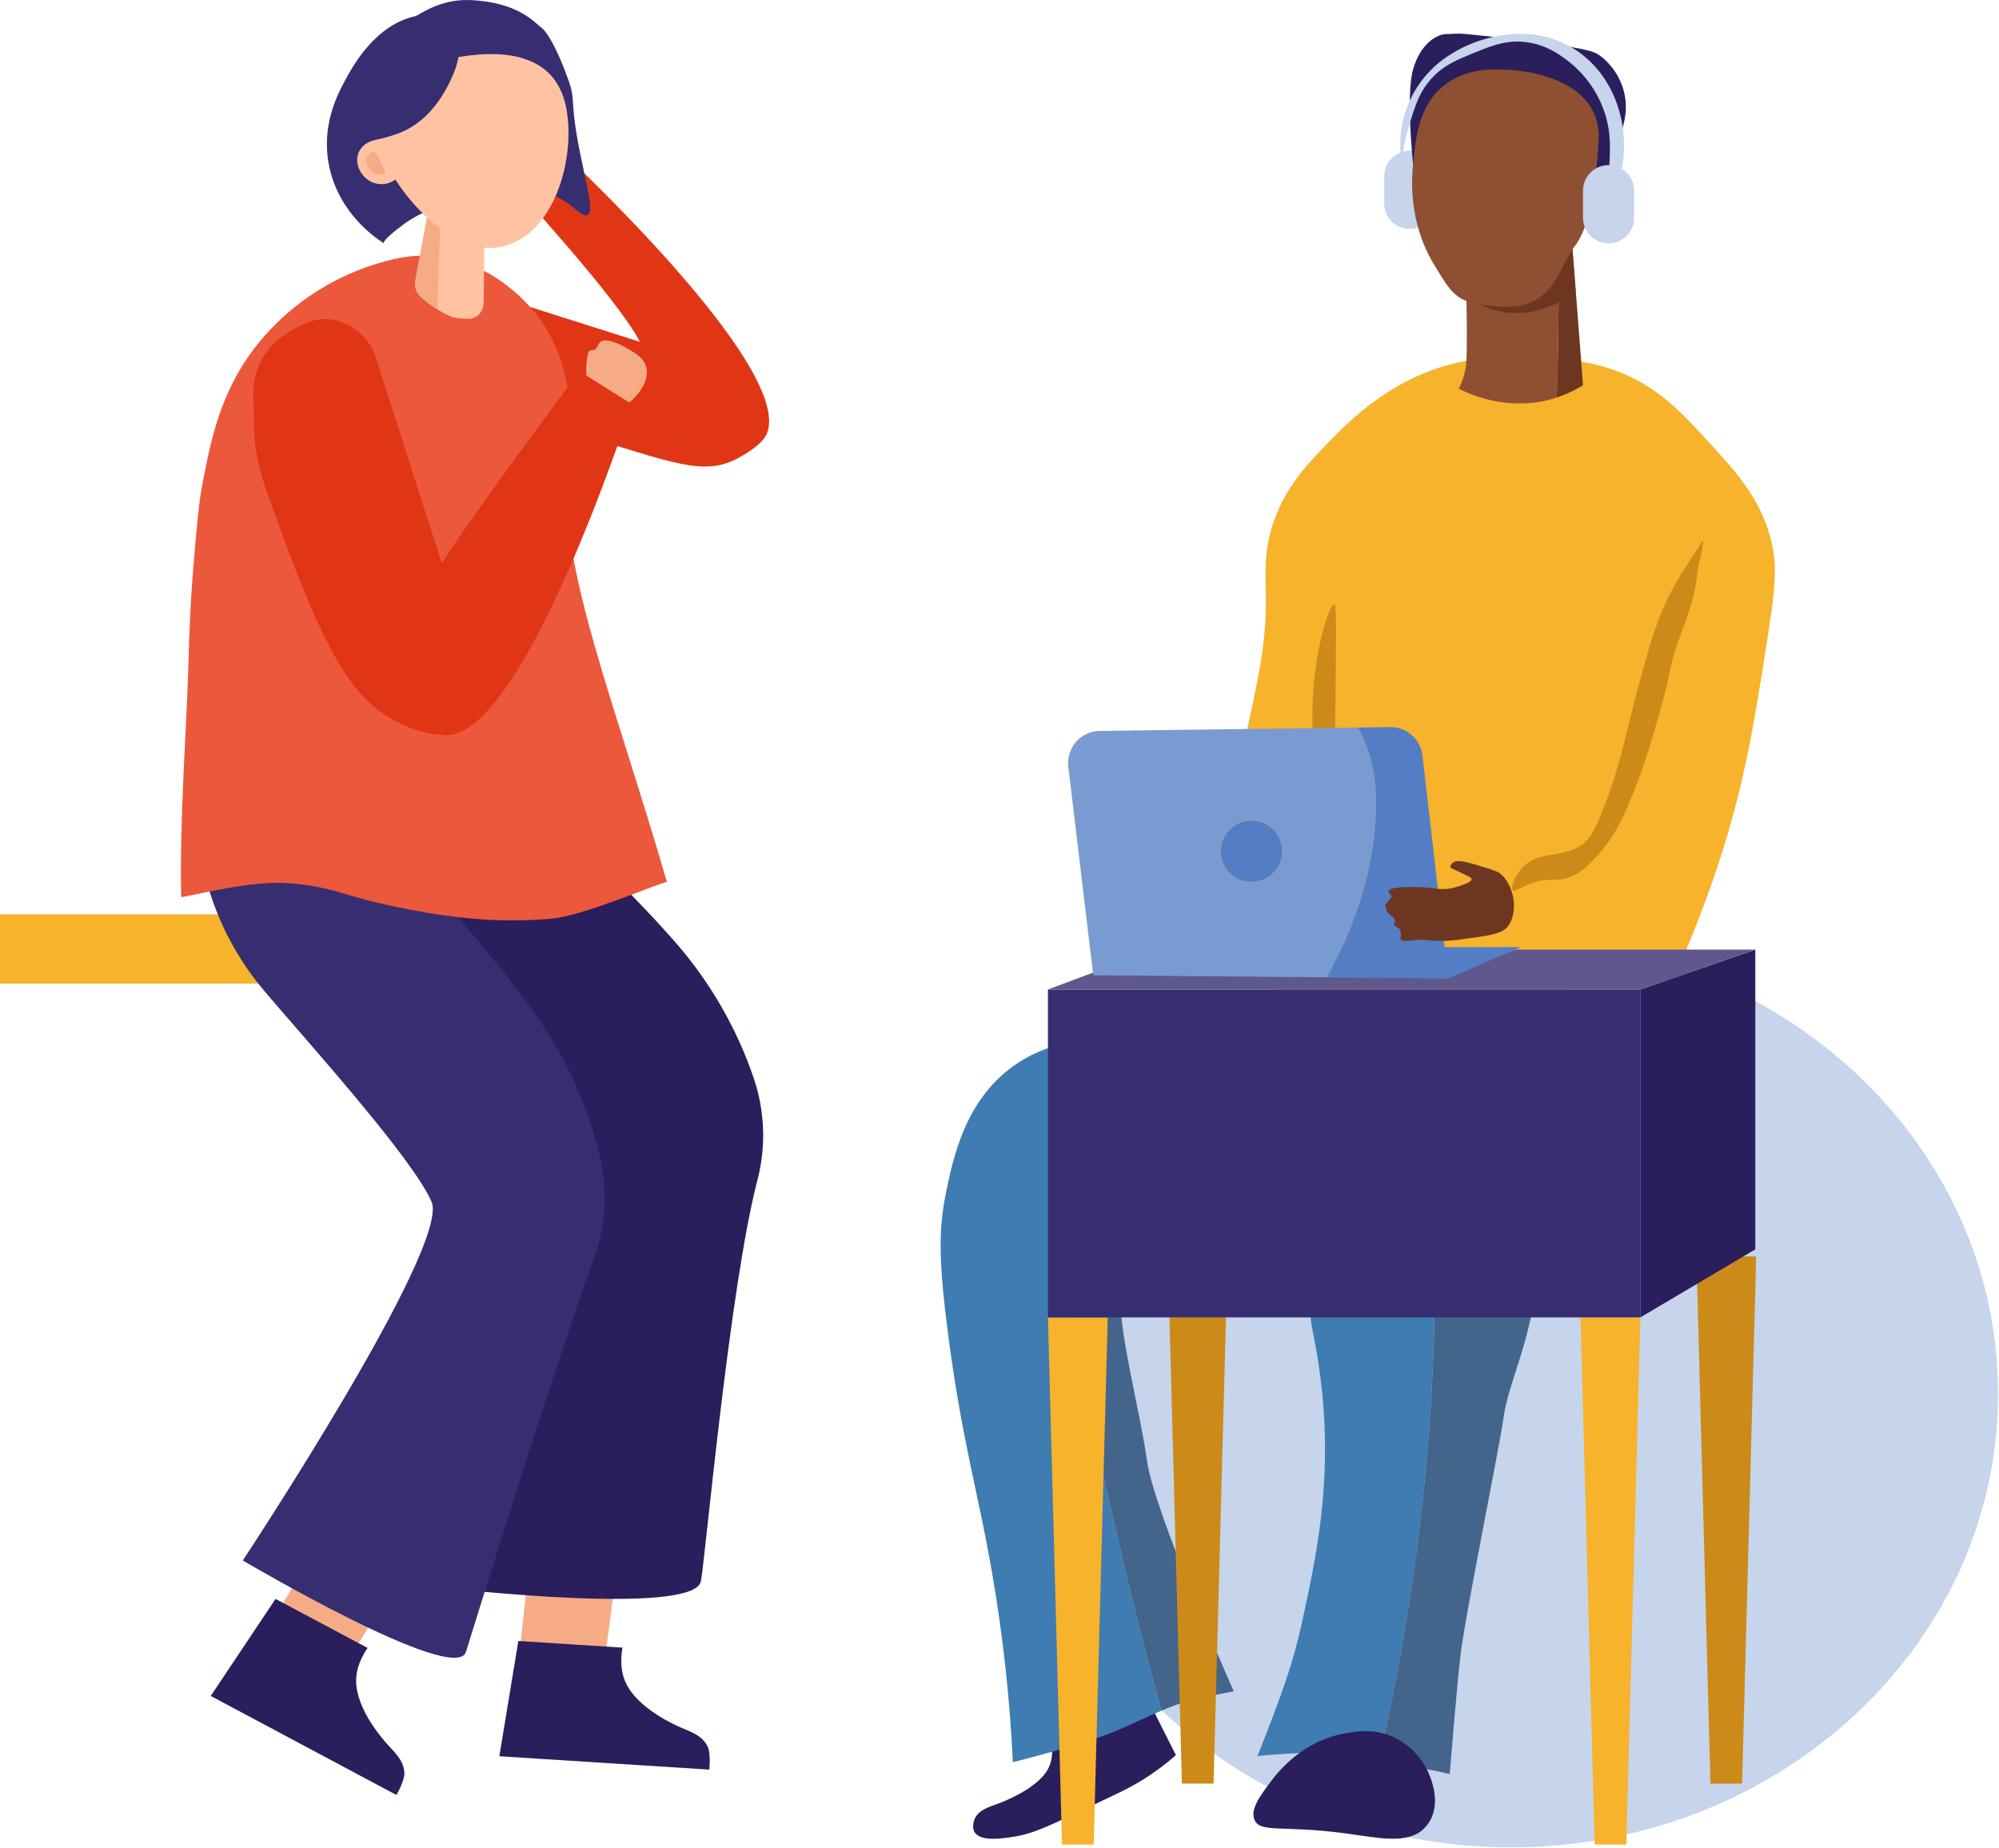 <svg width="2101" height="1942" viewBox="0 0 2101 1942" fill="none" xmlns="http://www.w3.org/2000/svg">
<path d="M1587.85 1941.47C1870.71 1941.47 2100.02 1727.98 2100.02 1464.62C2100.02 1201.26 1870.71 987.77 1587.85 987.77C1304.99 987.77 1075.68 1201.26 1075.68 1464.62C1075.68 1727.98 1304.99 1941.47 1587.85 1941.47Z" fill="#C6D4EC"/>
<path d="M1539.44 379.567C1465.18 393.499 1417.31 443.078 1394.92 466.286C1373.1 488.89 1349.47 513.378 1337.12 552.988C1327.79 582.878 1330.51 603.367 1330.44 632.954C1330.44 678.589 1322.23 715.249 1305.99 788.587C1274.98 928.582 1229.99 953.496 1241.52 988.699C1256.91 1035.74 1363.6 1072.22 1758.61 1029.34C1770.13 1003.89 1783.9 971.16 1797.7 932.367C1831.89 835.874 1842.52 767.867 1858.12 667.909C1866.6 613.585 1868 591.692 1860.63 564.627C1849.2 522.671 1824.02 495.323 1796.41 465.113C1767.18 433.251 1741.77 405.547 1698.18 389.536C1664.08 377.097 1631.54 376.297 1603.73 375.693C1585.41 375.391 1564.07 374.946 1539.44 379.567Z" fill="#F7B32B"/>
<path d="M1789.87 567.791C1779.21 585.152 1758.88 611.523 1745.44 645.554C1736.26 668.904 1731.44 686.532 1722.82 718.412C1708.38 771.723 1705.05 796.246 1688.39 841.401C1675.49 876.177 1669.53 882.912 1662.8 887.604C1640.75 903.099 1616.15 892.935 1598.83 913.193C1591.72 921.51 1587.24 933.345 1589.94 935.815C1592.08 937.752 1597.6 932.918 1607.71 928.92C1624.58 922.238 1632.59 926.521 1646.1 923.02C1660.01 919.466 1668.33 910.474 1679.54 898.426C1693.1 883.872 1702.42 867.95 1714.97 837.42C1721.07 822.564 1730.48 798.023 1743.51 751.82C1758.56 698.349 1753.3 705.084 1763.18 676.048C1772.47 648.734 1780.74 632.173 1783.84 603.189C1785.44 588.511 1790.47 576.196 1789.87 567.791Z" fill="#CC8B19"/>
<path d="M1402.63 635.157C1395.26 634.18 1367.74 723.032 1384.87 815.171C1385.66 819.418 1392.43 855.137 1397.3 854.71C1399.99 854.479 1402.55 843.408 1403.54 741.3C1404.36 670.716 1404.71 635.424 1402.63 635.157Z" fill="#CC8B19"/>
<path d="M1481.73 158.379H1481.71C1466.88 158.379 1454.86 170.4 1454.86 185.23V213.805C1454.86 228.634 1466.88 240.656 1481.71 240.656H1481.73C1496.56 240.656 1508.58 228.634 1508.58 213.805V185.23C1508.58 170.4 1496.56 158.379 1481.73 158.379Z" fill="#C6D4EC"/>
<path d="M653.242 960.973H0V1033.72H653.242V960.973Z" fill="#F7B32B"/>
<path d="M574.471 1471.91L543.285 1763.41L632.861 1765.69L671.332 1473.17L574.471 1471.91Z" fill="#F5AC85"/>
<path d="M544.793 1724.6L654.236 1731.57C650.984 1749.62 654.449 1761.51 657.79 1768.76C670.797 1796.13 710.05 1813.19 716.144 1815.76C726.255 1820.15 738.25 1824.03 743.741 1835.56C746.744 1841.87 745.997 1855.41 745.518 1859.78L524.82 1845.72L544.793 1724.6Z" fill="#2A1E5C"/>
<path d="M336.785 813.514L506.235 796.987C506.235 796.987 624.847 892.681 710.887 991.537C746.925 1033.03 774.548 1081.13 792.218 1133.17C803.953 1167.78 805.281 1205.07 796.038 1240.43C766.594 1353.11 741.059 1640.37 736.635 1661.85C729.047 1698.57 473.646 1669.37 473.646 1669.37C473.646 1669.37 645.335 1241.02 620.44 1196.96C595.545 1152.91 476.347 1044.4 424.726 994.381C338.384 910.718 336.785 813.514 336.785 813.514Z" fill="#2A1E5C"/>
<path d="M434.325 1452.77L285.398 1705.27L366.019 1744.4L521.999 1493.96L434.325 1452.77Z" fill="#F5AC85"/>
<path d="M289.607 1680.37L386.379 1731.9C375.949 1747.01 374.189 1759.27 374.314 1767.28C374.829 1797.49 403.545 1829.29 408.076 1834.21C415.468 1842.38 424.779 1850.88 425.01 1863.65C425.135 1870.62 418.862 1882.65 416.623 1886.44L221.496 1782.37L289.607 1680.37Z" fill="#2A1E5C"/>
<path d="M208.329 853.586H378.579C378.579 853.586 487.328 960.333 563.381 1067.1C595.211 1111.9 618.03 1162.45 630.568 1215.96C638.889 1251.55 636.603 1288.81 623.993 1323.12C583.745 1432.4 496.213 1715.13 489.709 1736.08C478.603 1771.87 255.152 1640 255.152 1640C255.152 1640 474.019 1309.06 453.53 1262.8C433.042 1216.55 324.95 1096.95 278.43 1042.22C200.493 950.435 208.329 853.586 208.329 853.586Z" fill="#372E72"/>
<path d="M487.22 300.43C478.506 297.793 469.248 297.518 460.393 299.635C451.538 301.752 443.405 306.185 436.826 312.479C431.67 317.298 427.944 323.447 426.058 330.249C418.222 360.761 457.332 391.272 472.632 403.214C499.819 424.414 523.168 430.509 565.797 443.197C702.747 483.945 735.905 502.515 775.104 481.777C789.888 473.94 801.918 464.842 805.685 456.383C836.906 386.492 584.58 153.914 584.58 153.914L536.247 191.231C536.247 191.231 650.131 314.735 672.503 359.232L487.22 300.43Z" fill="#E03616"/>
<path d="M460.084 269.563C431.28 266.222 408.926 273.117 390.09 279.017C347.117 293.263 308.653 318.576 278.569 352.409C233.292 403.552 222.595 458.125 213.142 506.495C209.09 527.145 207.313 547.883 203.759 589.341C200.952 622.127 199.015 655.998 197.753 706.11C196.58 753.415 188.424 865.279 190.468 942.918C213.195 939.151 266.059 924.561 307.64 928.488C353.432 932.824 360.095 941.887 419.854 953.776C455.286 960.884 511.42 971.546 579.353 965.522C612.707 962.554 682.807 931.758 700.932 926.8C646.593 740.3 588.273 595.507 597.105 503.865C600.499 468.52 611.836 377.358 552.468 317.579C543.281 308.303 510.674 275.41 460.084 269.563Z" fill="#EC583C"/>
<path d="M616.687 400.371C615.901 393.195 615.901 385.956 616.687 378.78C617.539 371.921 618.641 369.22 620.24 368.278C621.467 367.603 622.213 368.367 623.794 367.976C627.757 366.981 628.183 362.023 630.671 359.624C637.246 353.315 657.858 365.239 659.102 366.003C667.827 371.139 675.859 375.866 678.738 384.164C683.269 397.226 673.798 415.565 654.678 427.88L616.687 400.371Z" fill="#F5AC85"/>
<path d="M394.444 374.053C390.946 364.254 384.904 355.563 376.938 348.871C368.972 342.179 359.369 337.726 349.114 335.971C341.178 334.539 333.002 335.295 325.463 338.157C252.608 367.211 267.677 419.03 267.126 441.225C266.131 480.586 276.419 506.193 293.78 553.978C349.487 707.46 377.954 739.874 423.657 761.784C437.51 768.259 452.503 771.936 467.779 772.607C550.709 777.209 663.954 424.592 663.954 424.592L609.135 390.224C609.135 390.224 498.627 537.718 464.367 591.882L394.444 374.053Z" fill="#E03616"/>
<path d="M1101.43 1817.01C1108.85 1838.94 1105.53 1851.77 1101.43 1859.26C1089.98 1880.16 1053.77 1893.79 1048.3 1895.8C1039.73 1898.93 1028.39 1902.11 1024.31 1911.79C1024.02 1912.45 1021 1919.9 1024.31 1925.5C1029.85 1934.84 1049.34 1932.6 1059.7 1931.2C1087.55 1927.65 1102 1919.03 1165.89 1888.94C1179.74 1882.44 1196.35 1874.73 1216.36 1860.19C1224.77 1854.09 1231.36 1848.55 1235.91 1844.6L1204.74 1782.71L1101.43 1817.01Z" fill="#2A1E5C"/>
<path d="M1130 1402.34C1125.34 1378.59 1115.23 1310.39 1155.3 1255.57C1183.46 1217.03 1222.82 1203.79 1290.35 1182.11C1332.19 1168.71 1375.21 1159.28 1418.82 1153.96L1463.72 1077.23L1164.34 1092.47C1143.75 1091.76 1105.71 1093.65 1070.04 1116.96C1014.33 1153.37 1001.43 1217.75 993.81 1255.8C986.703 1291.52 986.276 1324.47 996.547 1402.82C1011.31 1515.57 1027.7 1566.3 1042.75 1653.27C1054.13 1719 1061.4 1785.37 1064.52 1852C1064.52 1852 1141.26 1832.73 1172.66 1819.28C1188.92 1812.32 1204.79 1804.55 1220.64 1797.85C1198.18 1716.11 1177.03 1630.81 1157.79 1541.5C1147.62 1494.3 1138.36 1447.91 1130 1402.34Z" fill="#3E7CB1"/>
<path d="M1247.24 1255.69L1376.44 1226.28L1418.75 1153.96C1375.14 1159.28 1332.12 1168.71 1290.28 1182.11C1222.75 1203.79 1183.47 1217.03 1155.23 1255.57C1115.16 1310.39 1125.27 1378.59 1129.93 1402.34C1138.34 1447.9 1147.64 1494.31 1157.82 1541.57C1177.07 1630.79 1198.21 1716.27 1220.68 1797.92C1235 1791.55 1249.97 1786.71 1265.31 1783.49L1296.69 1777.5C1296.69 1777.5 1213 1589.14 1205.54 1535.42C1198.07 1481.7 1177.1 1406.88 1177.1 1359.06C1177.39 1342.65 1180.28 1326.38 1185.67 1310.87C1190.33 1297.16 1198.44 1284.88 1209.22 1275.21C1220.01 1265.55 1233.1 1258.83 1247.24 1255.69Z" fill="#43658B"/>
<path d="M1508.13 1349.82C1508.36 1305.7 1507.24 1264.4 1505.31 1226.28H1376.44V1366.81C1376.44 1377.89 1377.57 1388.95 1379.84 1399.79C1384.28 1421.21 1387.59 1442.85 1389.75 1464.62C1399.29 1561.22 1383.46 1636.35 1368.73 1703.65C1358.92 1748.48 1348.49 1777.47 1321.7 1845.51C1321.7 1845.51 1349.84 1842.72 1370.85 1842.31C1385.29 1842.05 1418.38 1846.49 1448.6 1851.2C1469.73 1760.85 1485.32 1669.3 1495.27 1577.05C1503.39 1501.58 1507.69 1425.74 1508.13 1349.82Z" fill="#3E7CB1"/>
<path d="M1505.31 1226.28C1507.24 1264.4 1508.36 1305.7 1508.13 1349.82C1507.69 1425.72 1503.39 1501.54 1495.27 1577C1485.32 1669.25 1469.73 1760.8 1448.61 1851.14C1480.59 1856.07 1509.5 1861.22 1509.5 1861.22L1523.72 1864.38C1523.72 1864.38 1530.26 1782.25 1534.81 1741.18C1539.35 1700.11 1575.87 1522.16 1580.44 1488.7C1585 1455.24 1607.82 1411.11 1613.9 1353.32C1619.97 1295.54 1619.99 1226.28 1619.99 1226.28H1505.31Z" fill="#43658B"/>
<path d="M1150.11 1384.51H1101.42L1116.21 1938.56H1133.76H1149.49L1164.27 1384.51H1150.11Z" fill="#F7B32B"/>
<path d="M1709.91 1384.51H1661.23L1676.02 1938.56H1693.57H1709.3L1724.09 1384.51H1709.91Z" fill="#F7B32B"/>
<path d="M1831.61 1320.45H1782.94L1797.72 1874.48H1815.26H1830.99L1845.79 1320.45H1831.61Z" fill="#CC8B19"/>
<path d="M1276.1 1320.45H1227.41L1242.21 1874.48H1259.75H1275.48L1290.28 1320.45H1276.1Z" fill="#CC8B19"/>
<path d="M1724.08 1039.94H1101.42V1384.51H1724.08V1039.94Z" fill="#372E72"/>
<path d="M1724.08 1039.94L1844.88 997.988V1313L1724.08 1384.51V1039.94Z" fill="#2A1E5C"/>
<path d="M1844.88 997.988L1724.08 1039.94H1101.42L1213.32 997.988H1844.88Z" fill="#5F588E"/>
<path d="M1149.03 1024.95L1244.7 995.394H1598.49L1522.1 1028.23L1149.03 1024.95Z" fill="#537EC5"/>
<path d="M1434.71 780.283C1432.45 774.909 1429.87 769.67 1427 764.592L1155.86 768.146C1151.13 768.215 1146.47 769.277 1142.18 771.262C1137.88 773.247 1134.06 776.111 1130.94 779.669C1127.83 783.228 1125.5 787.4 1124.1 791.917C1122.7 796.434 1122.26 801.195 1122.82 805.891L1149.03 1024.87L1394.62 1027.04C1414.7 990.862 1438.67 936.663 1444.88 872.867C1449.96 821.511 1440.42 793.771 1434.71 780.283ZM1315.35 926.711C1308.98 926.711 1302.75 924.821 1297.45 921.279C1292.15 917.737 1288.01 912.702 1285.57 906.812C1283.13 900.922 1282.5 894.44 1283.74 888.187C1284.98 881.934 1288.05 876.19 1292.56 871.682C1297.07 867.174 1302.81 864.104 1309.07 862.86C1315.32 861.616 1321.8 862.254 1327.69 864.694C1333.58 867.134 1338.61 871.266 1342.16 876.567C1345.7 881.868 1347.59 888.1 1347.59 894.476C1347.59 903.025 1344.19 911.224 1338.15 917.27C1332.1 923.315 1323.9 926.711 1315.35 926.711Z" fill="#7A9BD2"/>
<path d="M1495.04 793.86C1494.05 785.591 1490.03 777.981 1483.77 772.493C1477.5 767.006 1469.43 764.027 1461.1 764.131L1427 764.593C1429.87 769.67 1432.45 774.909 1434.71 780.284C1440.42 793.771 1449.89 821.511 1444.88 872.938C1438.68 936.734 1414.67 990.934 1394.62 1027.11L1522.1 1028.23L1495.04 793.86Z" fill="#537EC5"/>
<path d="M1315.35 926.765C1333.16 926.765 1347.59 912.333 1347.59 894.529C1347.59 876.726 1333.16 862.294 1315.35 862.294C1297.55 862.294 1283.12 876.726 1283.12 894.529C1283.12 912.333 1297.55 926.765 1315.35 926.765Z" fill="#537EC5"/>
<path d="M1456.75 954.824C1457.18 956.924 1458.25 958.837 1459.82 960.298C1460.96 961.328 1462.56 962.714 1464.87 964.562C1465.66 965.682 1466.13 966.997 1466.23 968.365C1466.23 970.053 1464.92 970.142 1464.94 971.386C1464.94 973.839 1470.27 973.981 1471.83 977.855C1472.27 979.323 1472.42 980.861 1472.28 982.386C1472.28 985.318 1471.69 986.047 1472.06 986.917C1473.38 990.081 1483.92 988.428 1483.92 988.428C1501.81 985.585 1502.7 991.609 1535 987.344C1564.18 983.488 1578.77 981.569 1584.76 973.679C1596.63 958.201 1591.26 929.057 1576 917.506C1573.4 915.552 1566.4 913.419 1552.43 909.172C1536 904.161 1529.97 903.841 1526.54 907.022C1524.52 908.799 1524.11 910.754 1524.52 911.642C1524.93 912.531 1537.99 918.04 1544.94 921.931C1551.88 925.823 1536.46 930.443 1529.64 932.487C1516.31 936.485 1507.82 933.162 1495.52 932.487C1490.83 932.238 1460.53 930.905 1459.36 936.592C1458.91 938.706 1464.01 940.946 1462.09 943.416C1459.32 946.97 1455.88 950.879 1455.88 950.879L1456.75 954.824Z" fill="#6D3621"/>
<path d="M1318.57 1912.68C1313.68 1901.45 1324.66 1886.93 1336.51 1871.24C1343.23 1862.36 1369.17 1829.14 1414.79 1821.48C1426.34 1819.55 1442.42 1816.83 1460.99 1824.1C1488.26 1834.76 1499.39 1858.73 1501.04 1862.39C1503.53 1867.97 1514.76 1893.19 1502.82 1913.75C1500.94 1916.97 1498.6 1919.91 1495.87 1922.46C1478.38 1938.59 1448.32 1931.34 1414.13 1926.81C1347.73 1917.92 1324.64 1926.69 1318.57 1912.68Z" fill="#2A1E5C"/>
<path d="M1635.52 259.119L1634.85 259.261L1540.37 278.169C1540.37 278.169 1543.37 373.4 1540.37 387.315C1539 394.679 1536.61 401.815 1533.26 408.515C1545.77 414.865 1559.14 419.355 1572.95 421.842C1588.81 424.759 1605.07 424.759 1620.93 421.842C1626.05 420.816 1631.09 419.469 1636.04 417.809C1637.81 386.266 1638.06 321.386 1638.06 309.782C1638.08 300.755 1636.66 276.623 1635.52 259.119Z" fill="#8E4F33"/>
<path d="M1663.79 404.872L1652.32 255.778L1635.52 259.119C1636.66 276.623 1638.08 300.684 1638.08 309.782C1638.08 321.386 1637.76 386.195 1636.06 417.809C1638.6 416.956 1641.09 416.031 1643.43 415.125C1650.5 412.297 1657.31 408.867 1663.79 404.872Z" fill="#6D3621"/>
<path d="M1656.08 306.619C1649.66 311.643 1642.66 315.89 1635.24 319.272C1626.76 323.164 1605.62 332.511 1578.96 327.695C1566.27 325.362 1554.24 320.292 1543.71 312.839L1652.1 255.778L1656.08 306.619Z" fill="#6D3621"/>
<path d="M1485.19 172.453C1485.19 172.453 1477.38 100.448 1485.19 72.939C1493.01 45.431 1510.53 35.799 1520.29 35.782C1530.04 35.764 1529.03 34.822 1541.24 35.782C1541.24 35.782 1650.01 46.444 1673.43 54.28C1682.1 57.177 1689.74 64.747 1695.9 73.117C1701.61 80.887 1705.56 89.805 1707.48 99.252C1709.4 108.7 1709.24 118.452 1707.01 127.832L1684.92 221.588" fill="#2A1E5C"/>
<path d="M1518.24 89.412C1491.15 110.506 1487.88 144.5 1485.19 172.453C1483.75 187.274 1479.97 233.512 1507.57 278.578C1518.92 297.095 1526.99 312.821 1544.19 317.157C1634.35 339.886 1634.33 284.94 1655.03 258.817C1671.03 238.683 1677.76 192.694 1680.2 147.557C1683.29 90.692 1620.76 73.259 1573.95 72.921C1564.32 72.957 1539.53 72.832 1518.24 89.412Z" fill="#8E4F33"/>
<path d="M1708.52 204.546C1713.65 218.194 1708.25 235.075 1693.13 238.594C1678.91 241.881 1662.92 231.681 1657.7 218.034C1652.47 204.386 1660.83 194.31 1674.47 189.157C1681.03 186.684 1688.3 186.916 1694.68 189.801C1701.07 192.687 1706.04 197.991 1708.52 204.546Z" fill="#8E4F33"/>
<path d="M1691.03 227.896C1699.56 225.924 1702.62 216.399 1699.72 208.704C1698.92 206.568 1697.63 204.645 1695.96 203.085C1694.3 201.526 1692.29 200.372 1690.11 199.713C1689.62 199.578 1689.12 199.555 1688.62 199.644C1688.13 199.734 1687.66 199.934 1687.26 200.23C1686.85 200.526 1686.52 200.909 1686.28 201.352C1686.05 201.795 1685.92 202.285 1685.9 202.787L1684.87 224.733C1684.84 225.207 1684.91 225.682 1685.08 226.126C1685.25 226.57 1685.51 226.974 1685.84 227.31C1686.18 227.645 1686.58 227.906 1687.03 228.075C1687.47 228.243 1687.95 228.316 1688.42 228.287C1689.3 228.251 1690.18 228.12 1691.03 227.896Z" fill="#6D3621"/>
<path d="M1690.66 173.502H1690.64C1675.81 173.502 1663.79 185.524 1663.79 200.353V228.928C1663.79 243.757 1675.81 255.779 1690.64 255.779H1690.66C1705.49 255.779 1717.51 243.757 1717.51 228.928V200.353C1717.51 185.524 1705.49 173.502 1690.66 173.502Z" fill="#C6D4EC"/>
<path d="M1685.61 206.466C1689.5 192.431 1691.63 177.968 1691.96 163.408C1692.22 152.124 1692.49 139.329 1688.03 123.354C1681.35 99.604 1667.12 78.672 1647.5 63.716C1639.38 57.586 1625.8 47.35 1605.19 44.418C1601.76 43.924 1598.3 43.674 1594.83 43.671C1578.34 43.671 1564.39 49.358 1548.25 55.951C1530.93 63.059 1517.25 68.585 1504.56 82.517C1491.87 96.449 1487.5 110.737 1481.46 130.497C1477.52 143.254 1474.74 156.338 1473.14 169.592C1469.79 148.793 1472.41 127.47 1480.7 108.102C1488.99 88.734 1502.61 72.116 1519.97 60.18C1542.82 44.452 1569.86 35.907 1597.6 35.639C1617.8 35.37 1637.64 40.922 1654.77 51.633C1703.13 82.215 1720.51 150.027 1695.51 207.905L1685.61 206.466Z" fill="#C6D4EC"/>
<path d="M451.059 216.057L436.577 294.708C435.952 297.768 436.113 300.936 437.045 303.916C437.977 306.897 439.65 309.592 441.908 311.75C454.897 323.247 470.339 332.541 478.975 334.016C483.592 334.701 488.257 335.016 492.924 334.958C501.364 334.958 508.277 327.335 508.383 317.774L509.218 233.56L451.059 216.057Z" fill="#FFC3A3"/>
<path d="M451.058 216.057L436.576 294.708C435.956 297.768 436.12 300.935 437.052 303.914C437.984 306.894 439.654 309.589 441.907 311.75C447.526 316.72 453.527 321.242 459.854 325.273L463.052 219.682L451.058 216.057Z" fill="#F5AC85"/>
<path d="M492.567 0.04C461.63 -0.937 439.845 16.247 436.806 16.904C394.533 25.949 370.793 69.593 363.685 82.655C355.351 97.955 337.457 130.866 345.666 173.283C355.511 224.231 395.528 250.638 403.435 255.649C403.435 255.649 400.041 253.517 425.54 234.769C451.04 216.021 499.728 205.075 499.728 205.075C552.823 192.884 581.468 202.107 598.136 214.617C605.563 220.215 612.973 228.265 617.487 225.919C624.719 222.152 616.509 195.852 608.602 155.335C601.032 116.969 603.271 107.355 600.641 94.667C600.641 94.667 599.468 89.852 597.709 84.911C584.862 48.713 575.142 35.314 571.161 30.925C570.305 30.036 569.365 29.233 568.354 28.526C562.561 24.403 544.685 1.657 492.567 0.04Z" fill="#372E72"/>
<path d="M385.56 188.157C374.898 179.681 371.184 163.545 381.633 153.505C391.459 144.069 409.211 144.62 419.873 153.061C430.534 161.502 428.757 173.568 420.21 184.23C418.194 186.765 415.698 188.877 412.865 190.446C410.032 192.015 406.917 193.011 403.699 193.376C400.481 193.74 397.222 193.467 394.11 192.572C390.998 191.676 388.092 190.176 385.56 188.157Z" fill="#FFC3A3"/>
<path d="M388.491 161.129C382.592 166.78 384.706 175.878 390.712 180.676C392.381 182.001 394.332 182.926 396.415 183.379C398.497 183.832 400.656 183.801 402.725 183.288C403.175 183.163 403.591 182.938 403.943 182.63C404.294 182.321 404.572 181.938 404.754 181.507C404.937 181.077 405.02 180.611 404.998 180.144C404.976 179.677 404.849 179.221 404.626 178.81L394.959 160.702C394.75 160.323 394.466 159.99 394.123 159.725C393.78 159.46 393.387 159.268 392.967 159.162C392.547 159.055 392.11 159.036 391.682 159.105C391.255 159.175 390.846 159.331 390.481 159.565C389.769 160.02 389.103 160.544 388.491 161.129Z" fill="#F5AC85"/>
<path d="M595.682 116.471C604.78 172.11 579.689 250.798 524.035 259.878C468.381 268.959 401.177 188.264 392.079 132.625C382.981 76.986 427.351 68.794 482.988 59.766C538.624 50.739 586.602 60.832 595.682 116.471Z" fill="#FFC3A3"/>
<path d="M478.672 44.786C488.943 54.382 474.443 85.942 463.515 102.451C457.971 110.803 443.257 132.323 414.968 141.545C402.53 145.562 387.71 150.431 381.615 143.927C369.176 130.617 396.63 72.845 442.031 50.543C447.877 47.647 470.054 36.736 478.672 44.786Z" fill="#372E72"/>
</svg>

